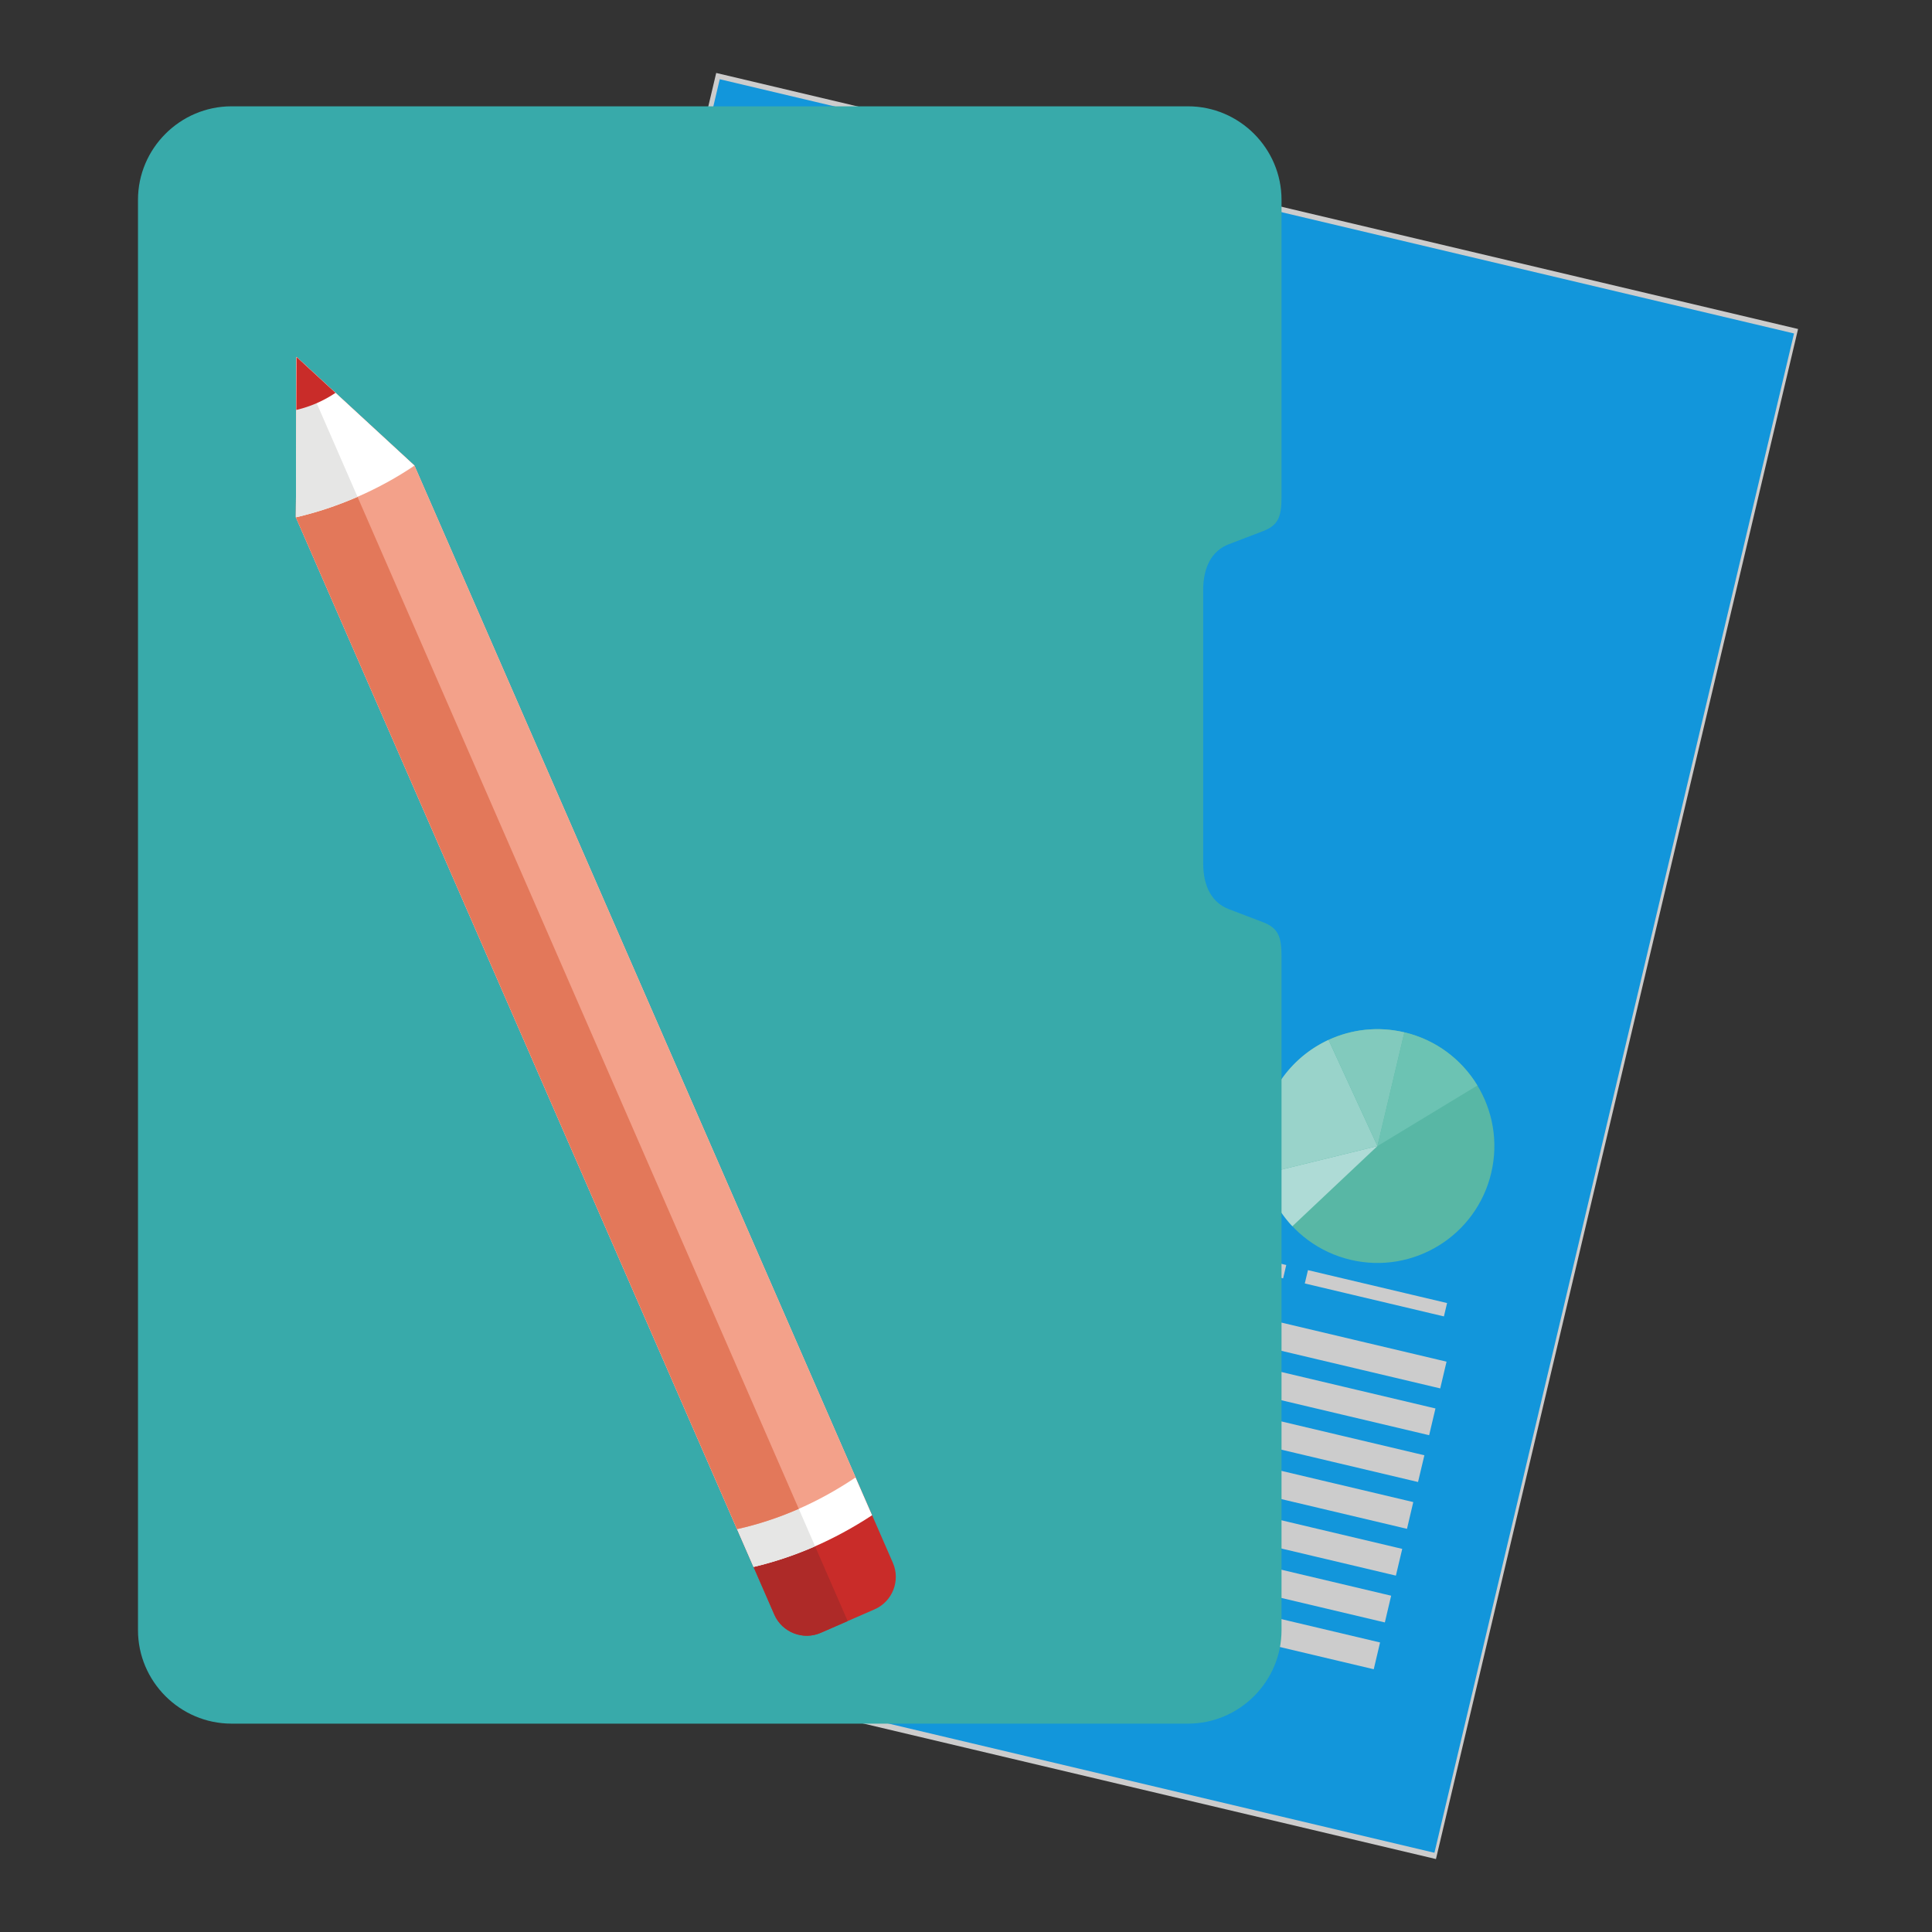 <?xml version="1.0" standalone="no"?><!DOCTYPE svg PUBLIC "-//W3C//DTD SVG 1.1//EN" "http://www.w3.org/Graphics/SVG/1.1/DTD/svg11.dtd"><svg t="1566873143510" class="icon" viewBox="0 0 1024 1024" version="1.1" xmlns="http://www.w3.org/2000/svg" p-id="8768" xmlns:xlink="http://www.w3.org/1999/xlink" width="32" height="32"><rect x="0" y="0" width="1024" height="1024" fill="#333333" stroke="none"/><defs><style type="text/css"></style></defs><path d="M379.606 38.665l573.412 135.709-191.936 810.961-573.418-135.716z" fill="#CCCCCC" p-id="8769"></path><path d="M381.484 41.992l569.381 134.755-190.586 805.261-569.388-134.762z" fill="#1296db" p-id="8770" data-spm-anchor-id="a313x.7781069.0.i25" class="selected"></path><path d="M507.539 162.92l276.432 65.4-3.371 14.181-276.417-65.43zM404.932 176.053l464.869 110.009-3.35 14.188-464.87-110.031zM399.059 200.844l464.877 110.023-3.359 14.188-464.87-110.03zM393.199 225.664l464.864 110.023-3.373 14.174-464.847-110.016zM387.319 250.47l464.87 110.008-3.349 14.189-464.878-110.024zM381.453 275.26l464.856 110.038-3.342 14.181L378.09 289.448zM375.58 300.073l464.877 110.024-3.355 14.173-464.878-110.009zM369.723 324.889L834.56 434.9l-3.354 14.174-464.837-110.012zM363.835 349.691L828.69 459.714l-3.327 14.182-464.885-110.024zM357.962 374.504l232.448 55.019-3.371 14.166-232.427-55.012z" fill="#1296db" p-id="8771" data-spm-anchor-id="a313x.7781069.0.i24" class="selected"></path><path d="M744.35 547.146c33.283 7.887 53.905 41.272 46.019 74.563-7.895 33.289-41.267 53.889-74.549 46.01-33.299-7.881-53.906-41.26-46.026-74.549 7.872-33.305 41.258-53.904 74.556-46.024z" fill="#58B7A5" p-id="8772"></path><path d="M684.979 649.939a62.69 62.69 0 0 1-15.097-27.75l60.19-14.75-45.093 42.5z" fill="#AEDBD6" p-id="8773"></path><path d="M669.882 622.189a61.857 61.857 0 0 1-0.089-29.019c4.566-19.287 17.671-34.303 34.359-42.012l25.92 56.278-60.19 14.753z" fill="#99D3CA" p-id="8774"></path><path d="M704.153 551.16c12.13-5.594 26.171-7.32 40.196-4.014l-14.276 60.293-25.92-56.279z" fill="#82CABD" p-id="8775"></path><path d="M744.35 547.146l-14.276 60.293 52.968-32.117c-8.309-13.701-21.879-24.191-38.692-28.176z" fill="#6CC3B3" p-id="8776"></path><path d="M308.794 582.223l276.614 65.451-1.674 7.068-276.593-65.467z" fill="#CCCCCC" p-id="8777"></path><path d="M343.863 434.076l49.182 11.635-35.068 148.139-49.183-11.627z" fill="#BF1A20" p-id="8778"></path><path d="M387.504 503.393l49.176 11.644-21.84 92.272-49.176-11.645z" fill="#CC1D1C" p-id="8779"></path><path d="M436.967 548.105l49.176 11.635-14.44 61.018-49.168-11.621z" fill="#D72822" p-id="8780"></path><path d="M500.597 532.951l49.175 11.627-21.211 89.645-49.184-11.643z" fill="#E43532" p-id="8781"></path><path d="M551.409 571.943l49.177 11.637-15.178 64.094-49.181-11.637z" fill="#E94440" p-id="8782"></path><path d="M656.933 664.607l24.812 5.873-1.668 7.075-24.818-5.879zM693.248 673.201l73.731 17.444-1.675 7.076-73.737-17.457zM301.836 611.689L515.16 662.18l-3.334 14.174-213.354-50.491zM295.956 636.496l213.332 50.496-3.342 14.18-213.348-50.494zM290.083 661.301l213.355 50.496-3.358 14.168-213.34-50.483zM284.209 686.113l213.341 50.489-3.343 14.181-213.34-50.51zM278.336 710.912l213.356 50.504-3.358 14.174-213.347-50.496zM272.471 735.732l213.34 50.489-3.358 14.174-213.347-50.497zM266.598 760.539l213.348 50.479-3.357 14.181-213.348-50.496zM260.732 785.336l106.674 25.24-3.357 14.182-106.681-25.248zM553.344 671.225l213.354 50.488-3.348 14.166-213.357-50.481zM547.478 696.037l213.346 50.475-3.348 14.174-213.357-50.483zM541.605 720.828l213.346 50.496-3.363 14.166-213.341-50.474zM535.732 745.643l213.332 50.486-3.327 14.182-213.355-50.497zM529.872 770.439l213.342 50.504-3.364 14.166-213.333-50.49zM523.991 795.244l213.349 50.512-3.342 14.166-213.362-50.498zM518.135 820.051l213.325 50.494-3.344 14.182-213.345-50.497zM512.254 844.855l150.176 35.549-3.371 14.18-150.154-35.541z" fill="#CCCCCC" p-id="8783"></path><path d="M122.716 56.35h506.939c27.271 0 49.581 22.312 49.581 49.582V263.47c0 10.211-1.638 14.933-9.769 18.032l-18.136 6.936c-9.002 3.446-13.62 12.048-13.62 24.378v144.693c0 12.321 4.618 20.932 13.62 24.37l18.136 6.928c8.131 3.121 9.769 7.844 9.769 18.04V863.974c0 27.277-22.312 49.589-49.581 49.589H122.716c-27.271 0-49.582-22.312-49.582-49.589V105.931c0.001-27.27 22.312-49.581 49.582-49.581z" fill="#38AAAA" p-id="8784"></path><path d="M156.833 274.19l0.339-85.004 62.508 57.609 253.573 581.563c4.102 9.43-0.236 20.496-9.682 24.614l-28.567 12.461c-9.414 4.109-20.497-0.252-24.6-9.674L156.833 274.19z" fill="#C92C29" p-id="8785"></path><path d="M156.833 274.19l0.339-85.004 32.316 74.151 259.8 595.862-14.283 6.233c-9.414 4.109-20.497-0.252-24.6-9.674L156.833 274.19z" fill="#AE2A28" p-id="8786"></path><path d="M156.833 274.19l0.339-85.004 62.508 57.609 242.55 556.314c-20.467 13.414-41.377 22.319-62.832 27.409L156.833 274.19z" fill="#FFFFFF" p-id="8787"></path><path d="M156.833 274.19l0.339-85.004 32.316 74.151 242.536 556.226a189.724 189.724 0 0 1-32.626 10.957L156.833 274.19z" fill="#E6E6E5" p-id="8788"></path><path d="M156.833 274.19l0.339-85.004 62.508 57.609 233.813 536.268c-20.48 13.729-41.361 22.614-62.832 27.409L156.833 274.19z" fill="#F3A18A" p-id="8789"></path><path d="M156.833 274.19l0.339-85.004 32.316 74.151 233.874 536.38c-10.771 4.736-21.663 8.291-32.7 10.756L156.833 274.19z" fill="#E3785A" p-id="8790"></path><path d="M156.833 274.19l0.339-85.004 62.508 57.595c-9.179 6.212-19.286 11.797-30.191 16.556-10.89 4.752-21.869 8.352-32.656 10.853z" fill="#FFFFFF" p-id="8791"></path><path d="M156.833 274.19l0.339-85.004 32.316 74.151c-10.889 4.752-21.868 8.359-32.655 10.853z" fill="#E6E6E5" p-id="8792"></path><path d="M157.055 217.268l0.117-28.082 20.659 19.036a63.237 63.237 0 0 1-9.976 5.467 62.796 62.796 0 0 1-10.8 3.579z" fill="#C92C29" p-id="8793"></path></svg>
